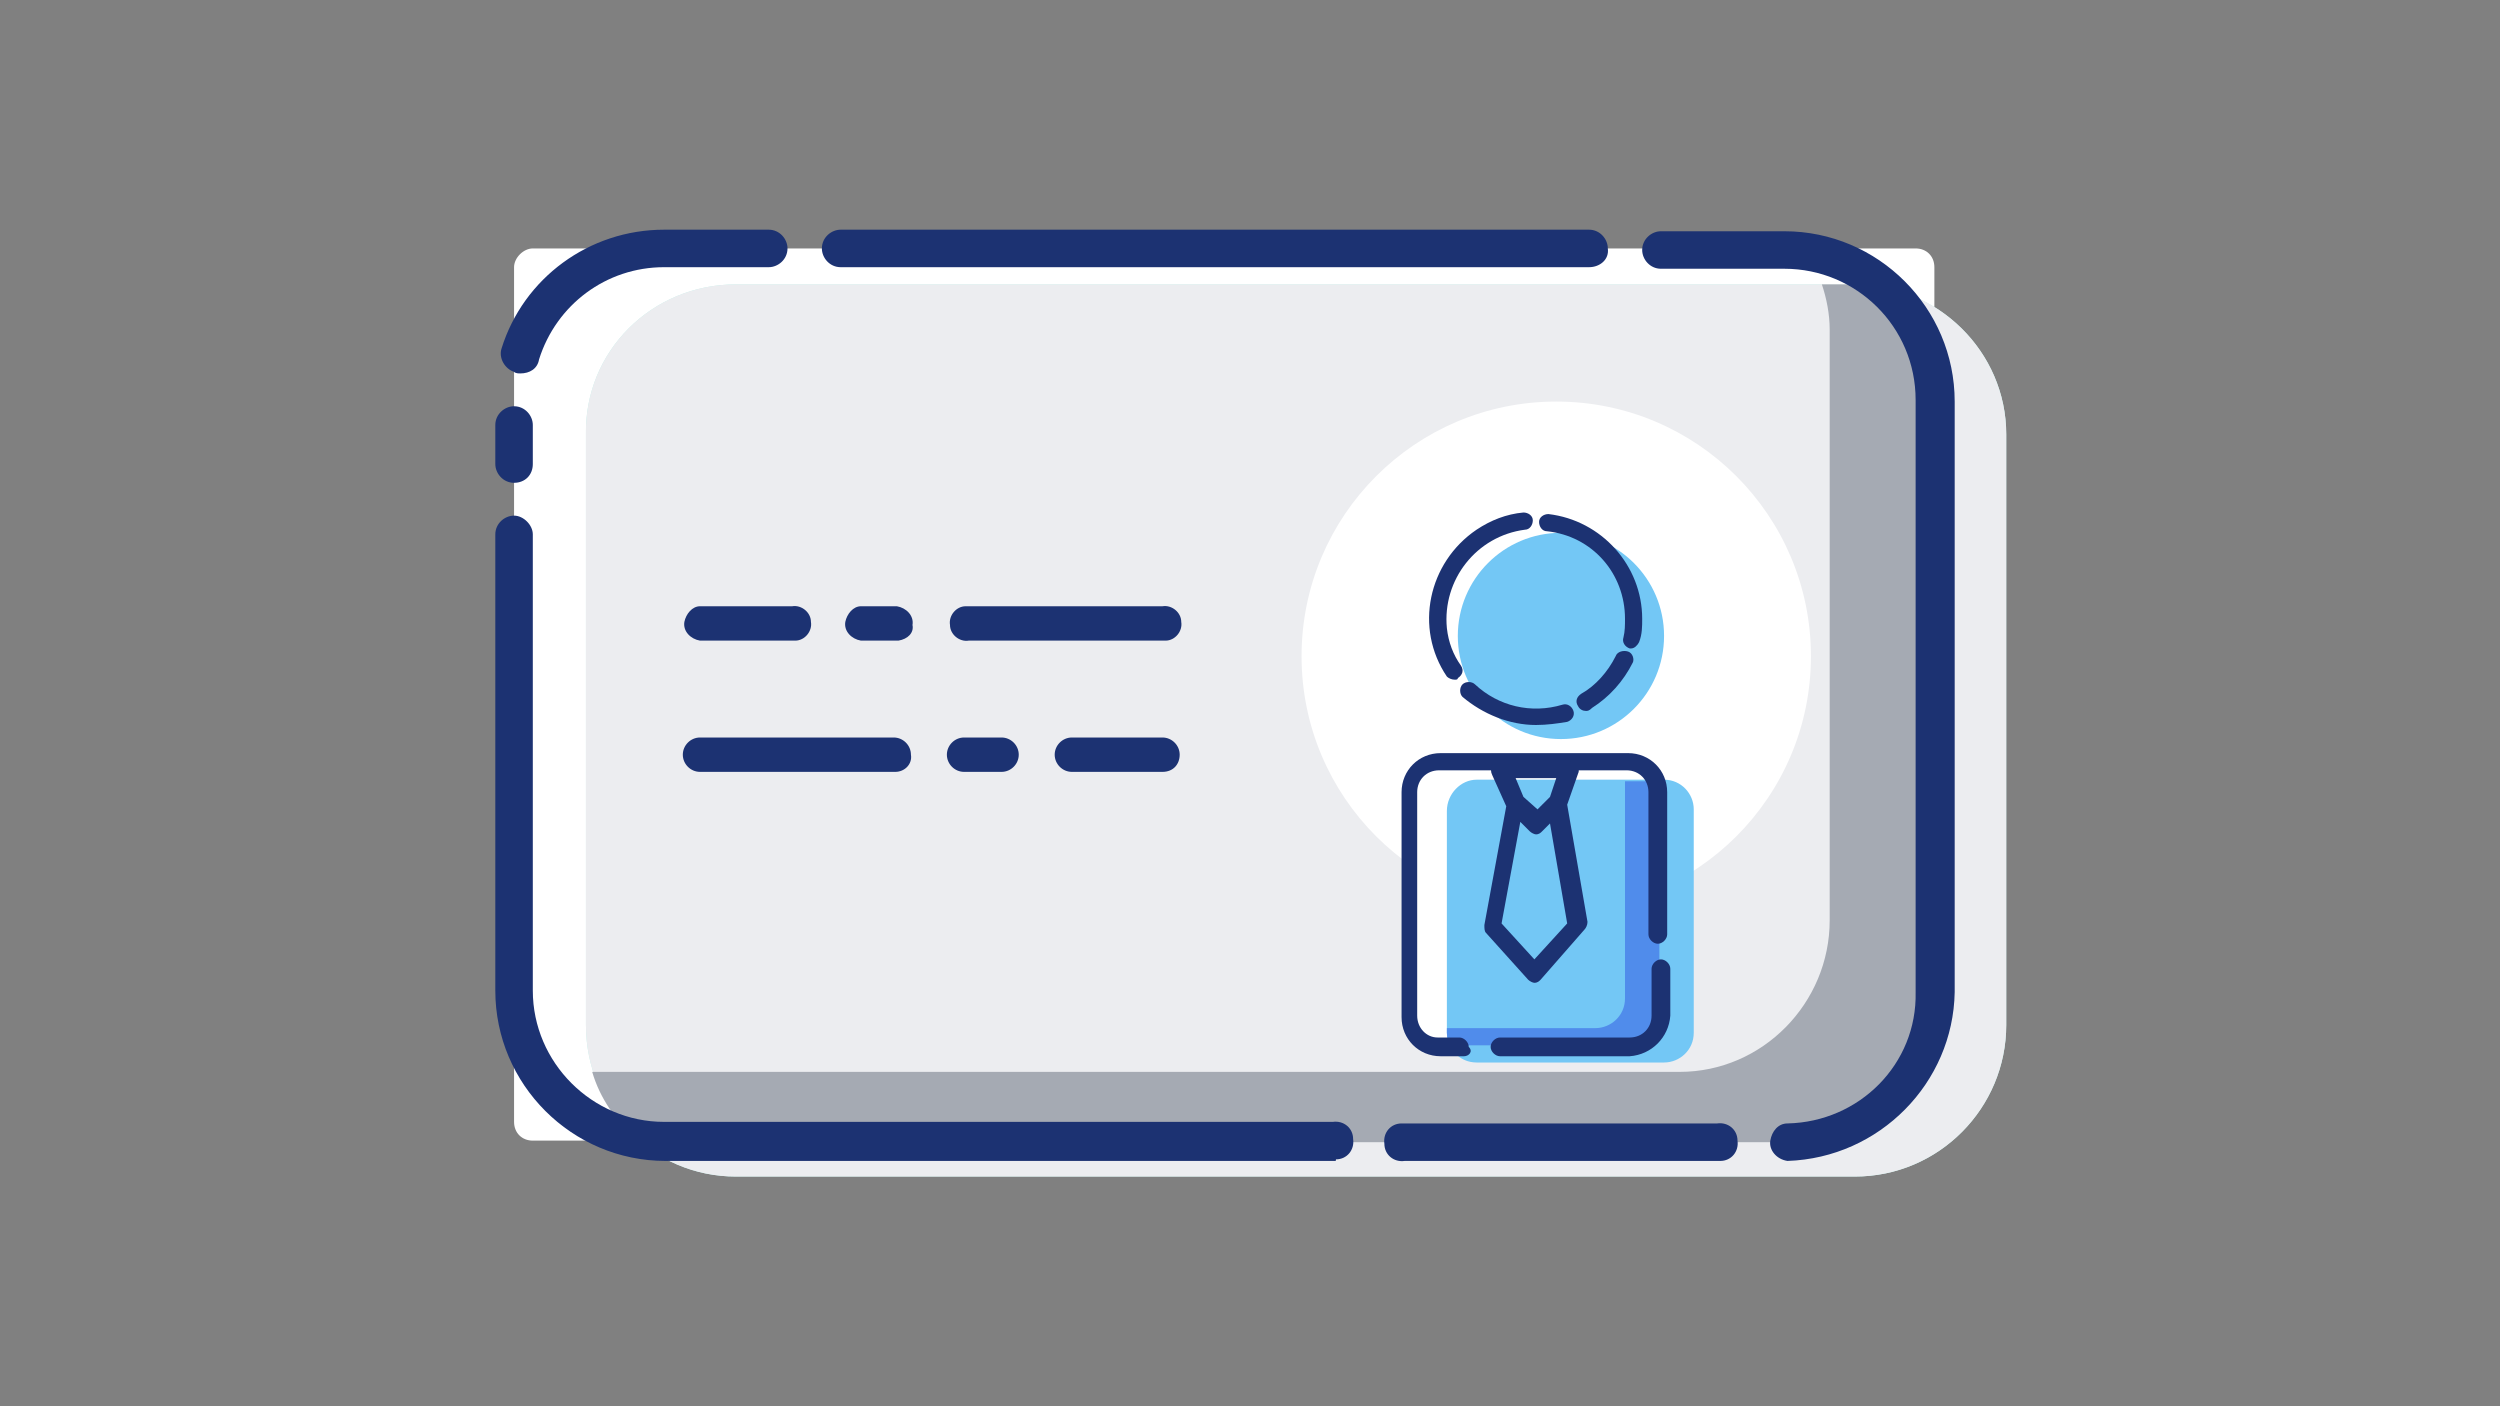 <?xml version="1.0" encoding="utf-8"?>
<!-- Generator: Adobe Illustrator 23.0.1, SVG Export Plug-In . SVG Version: 6.00 Build 0)  -->
<svg version="1.1" id="Capa_1" xmlns="http://www.w3.org/2000/svg" xmlns:xlink="http://www.w3.org/1999/xlink" x="0px" y="0px"
	 viewBox="0 0 160 90" style="enable-background:new 0 0 160 90;" xml:space="preserve">
<rect x="0" y="0" width="160" height="90" fill="#808080" stroke="none"/>
<style type="text/css">
	.st0{fill:#FFFFFF;}
	.st1{fill:#BFF1EB;}
	.st2{fill:#ECEDF0;}
	.st3{fill:#A5AAB3;}
	.st4{fill:#1C3272;}
	.st5{fill:#73C7F5;}
	.st6{fill:#508CEB;}
</style>
<title>bp-id</title>
<g>
	<path class="st0" d="M34.1,15.9h88.5c0.7,0,1.2,0.5,1.2,1.2v54.7c0,0.7-0.5,1.2-1.2,1.2H34.1c-0.7,0-1.2-0.5-1.2-1.2V17.1
		C32.9,16.5,33.5,15.9,34.1,15.9z"/>
	<path class="st1" d="M47.1,18.2h71.6c5.3,0,9.7,4.3,9.7,9.6v37.8c0,5.3-4.3,9.7-9.7,9.7H47.1c-5.3,0-9.6-4.3-9.6-9.7V27.8
		C37.4,22.5,41.7,18.2,47.1,18.2z"/>
	<path class="st2" d="M47.1,18.2h71.6c5.3,0,9.7,4.3,9.7,9.6v37.8c0,5.3-4.3,9.7-9.7,9.7H47.1c-5.3,0-9.6-4.3-9.6-9.7V27.8
		C37.4,22.5,41.7,18.2,47.1,18.2z"/>
	<g>
		<path class="st3" d="M116.6,18.2c0.3,0.9,0.5,1.9,0.5,2.9v37.8c0,5.3-4.3,9.7-9.6,9.7c0,0,0,0,0,0H37.9c0.5,1.7,1.5,3.1,2.8,4.3
			c0.6,0.1,1.2,0.2,1.9,0.2h71.6c5.3,0,9.7-4.3,9.7-9.7V25.6c0-2.8-1.2-5.4-3.3-7.2c-0.6-0.1-1.2-0.2-1.8-0.2H116.6z"/>
	</g>
	<path class="st4" d="M32.9,30.9c-0.7,0-1.2-0.6-1.2-1.2v-2.5c0-0.7,0.6-1.2,1.2-1.2c0.7,0,1.2,0.6,1.2,1.2v2.5
		C34.1,30.4,33.6,30.9,32.9,30.9z"/>
	<path class="st4" d="M101.7,17.1H53.8c-0.7,0-1.2-0.6-1.2-1.2c0-0.7,0.6-1.2,1.2-1.2l0,0h47.9c0.7,0,1.2,0.6,1.2,1.2
		C103,16.6,102.4,17.1,101.7,17.1z"/>
	<path class="st4" d="M109.9,74.3h-20c-0.7,0.1-1.3-0.4-1.3-1.1c-0.1-0.7,0.4-1.3,1.1-1.3c0.1,0,0.1,0,0.2,0h20
		c0.7-0.1,1.3,0.4,1.3,1.1c0.1,0.7-0.4,1.3-1.1,1.3C110,74.3,110,74.3,109.9,74.3z"/>
	<path class="st4" d="M85.4,74.3H42.6c-6,0-10.9-4.9-10.9-10.9V34.2c0-0.7,0.6-1.2,1.2-1.2s1.2,0.6,1.2,1.2v29.2
		c0,4.6,3.8,8.4,8.4,8.4h42.8c0.7-0.1,1.3,0.4,1.3,1.1c0.1,0.7-0.4,1.3-1.1,1.3C85.5,74.3,85.5,74.3,85.4,74.3z"/>
	<path class="st4" d="M114.4,74.3c-0.7-0.1-1.2-0.7-1.1-1.3c0.1-0.6,0.5-1.1,1.1-1.1c4.6-0.1,8.3-3.8,8.2-8.4V25.6
		c0-4.7-3.8-8.4-8.4-8.4h-7.9c-0.7,0-1.2-0.6-1.2-1.2c0-0.7,0.6-1.2,1.2-1.2l0,0h7.9c6,0,10.9,4.9,10.9,10.9v37.8
		C125,69.3,120.3,74.1,114.4,74.3L114.4,74.3z"/>
	<path class="st4" d="M33.3,23.9c-0.1,0-0.3,0-0.4-0.1c-0.6-0.2-1-0.9-0.8-1.5c0,0,0,0,0,0c1.4-4.5,5.6-7.6,10.4-7.6h6.7
		c0.7,0,1.2,0.6,1.2,1.2c0,0.7-0.6,1.2-1.2,1.2h-6.7c-3.7,0-6.9,2.4-8,5.9C34.4,23.6,33.9,23.9,33.3,23.9z"/>
	<circle class="st0" cx="99.6" cy="42" r="16.3"/>
	<path class="st4" d="M57.3,49.4H44.8c-0.6,0-1.1-0.5-1.1-1.1c0-0.6,0.5-1.1,1.1-1.1h12.4c0.6,0,1.1,0.5,1.1,1.1
		C58.4,48.9,57.9,49.4,57.3,49.4z"/>
	<path class="st4" d="M64.1,49.4h-2.4c-0.6,0-1.1-0.5-1.1-1.1c0-0.6,0.5-1.1,1.1-1.1h2.4c0.6,0,1.1,0.5,1.1,1.1
		C65.2,48.9,64.7,49.4,64.1,49.4z"/>
	<path class="st4" d="M74.4,49.4h-5.8c-0.6,0-1.1-0.5-1.1-1.1s0.5-1.1,1.1-1.1c0,0,0,0,0,0h5.8c0.6,0,1.1,0.5,1.1,1.1
		S75.1,49.4,74.4,49.4C74.5,49.4,74.5,49.4,74.4,49.4z"/>
	<path class="st4" d="M74.4,41H62c-0.6,0.1-1.2-0.4-1.2-1c-0.1-0.6,0.4-1.2,1-1.2c0.1,0,0.1,0,0.2,0h12.4c0.6-0.1,1.2,0.4,1.2,1
		c0.1,0.6-0.4,1.2-1,1.2C74.6,41,74.5,41,74.4,41z"/>
	<path class="st4" d="M57.5,41h-2.4c-0.6-0.1-1.1-0.6-1-1.2c0.1-0.5,0.5-1,1-1h2.3c0.6,0.1,1.1,0.6,1,1.2
		C58.5,40.5,58.1,40.9,57.5,41z"/>
	<path class="st4" d="M50.7,41h-5.9c-0.6-0.1-1.1-0.6-1-1.2c0.1-0.5,0.5-1,1-1h5.9c0.6-0.1,1.2,0.4,1.2,1c0.1,0.6-0.4,1.2-1,1.2
		C50.8,41,50.8,41,50.7,41z"/>
	<circle class="st0" cx="97.8" cy="39.6" r="6.2"/>
	<circle class="st5" cx="99.9" cy="40.7" r="6.6"/>
	<path class="st0" d="M90.6,48.8H106c0.1,0,0.2,0.1,0.2,0.2v17.7c0,0.1-0.1,0.2-0.2,0.2H90.6c-0.1,0-0.2-0.1-0.2-0.2V49.1
		C90.3,48.9,90.4,48.8,90.6,48.8z"/>
	<path class="st5" d="M94.5,49.9h12c1.1,0,1.9,0.9,1.9,1.9v14.3c0,1.1-0.9,1.9-1.9,1.9h-12c-1.1,0-1.9-0.9-1.9-1.9V51.9
		C92.6,50.8,93.5,49.9,94.5,49.9z"/>
	<g>
		<path class="st6" d="M104,63.9c0,1.1-0.9,1.9-1.9,1.9c0,0,0,0,0,0h-9.5v0.3c0,0.3,0.1,0.6,0.2,0.8h11.5c1.1,0,1.9-0.9,1.9-1.9
			c0,0,0,0,0,0V50.8c0-0.3-0.1-0.6-0.2-0.8H104V63.9z"/>
	</g>
	<g>
		<path class="st4" d="M98.3,46.4c-1.7,0-3.4-0.7-4.7-1.8c-0.2-0.2-0.2-0.6,0-0.8c0,0,0,0,0,0c0.2-0.2,0.6-0.2,0.8,0
			c1.5,1.4,3.6,1.9,5.6,1.3c0.3-0.1,0.6,0.1,0.7,0.4c0.1,0.3-0.1,0.6-0.4,0.7C99.7,46.3,99,46.4,98.3,46.4z"/>
		<path class="st4" d="M104.4,41.5h-0.1c-0.3-0.1-0.5-0.4-0.4-0.7c0.1-0.4,0.1-0.8,0.1-1.2c0-2.9-2.1-5.3-5-5.6
			c-0.3,0-0.5-0.3-0.5-0.6c0,0,0,0,0,0c0-0.3,0.3-0.5,0.6-0.5c0,0,0,0,0,0c3.4,0.4,6,3.3,6,6.7c0,0.5,0,1-0.2,1.5
			C104.8,41.3,104.6,41.5,104.4,41.5z"/>
		<path class="st4" d="M101.5,45.5c-0.2,0-0.4-0.1-0.5-0.3c-0.2-0.3-0.1-0.6,0.2-0.8c0,0,0,0,0,0c0.9-0.5,1.7-1.4,2.2-2.4
			c0.1-0.3,0.5-0.4,0.8-0.3c0.3,0.1,0.4,0.5,0.3,0.7c0,0,0,0,0,0c-0.6,1.2-1.5,2.2-2.6,2.9C101.7,45.5,101.6,45.5,101.5,45.5z"/>
		<path class="st4" d="M93.1,43.5c-0.2,0-0.4-0.1-0.5-0.2c-2.1-3.1-1.2-7.3,1.9-9.4c0.9-0.6,1.9-1,3-1.1c0.3,0,0.6,0.2,0.6,0.5
			c0,0,0,0,0,0c0,0.3-0.2,0.6-0.5,0.6c-3.1,0.4-5.3,3.2-5,6.3c0.1,0.9,0.4,1.7,0.9,2.4c0.2,0.3,0.1,0.6-0.2,0.8c0,0,0,0,0,0
			C93.3,43.5,93.2,43.5,93.1,43.5z"/>
		<path class="st4" d="M104.3,67.6H96c-0.3,0-0.6-0.3-0.6-0.6c0-0.3,0.3-0.6,0.6-0.6l0,0h8.3c0.8,0,1.4-0.6,1.4-1.4c0,0,0,0,0,0v-3
			c0-0.3,0.3-0.6,0.6-0.6c0.3,0,0.6,0.3,0.6,0.6V65C106.8,66.4,105.7,67.5,104.3,67.6C104.4,67.6,104.3,67.6,104.3,67.6z"/>
		<path class="st4" d="M93.7,67.6h-1.5c-1.4,0-2.5-1.1-2.5-2.5c0,0,0,0,0,0V50.7c0-1.4,1.1-2.5,2.5-2.5h12c1.4,0,2.5,1.1,2.5,2.5
			v9.1c0,0.3-0.3,0.6-0.6,0.6c-0.3,0-0.6-0.3-0.6-0.6v-9.1c0-0.8-0.6-1.4-1.4-1.4c0,0,0,0,0,0h-12c-0.8,0-1.4,0.6-1.4,1.4l0,0v14.3
			c0,0.8,0.6,1.4,1.3,1.4c0,0,0,0,0,0h1.4c0.3,0,0.6,0.3,0.6,0.6C94.3,67.3,94,67.6,93.7,67.6z"/>
		<path class="st4" d="M100.3,51.5l0.7-2c0.1-0.2,0-0.4-0.1-0.5c-0.1-0.2-0.3-0.3-0.5-0.3H96c-0.2,0-0.4,0.1-0.5,0.3
			c-0.1,0.2-0.1,0.4,0,0.6l0.9,2L95,59.2c0,0.2,0,0.4,0.1,0.5l2.7,3c0.1,0.1,0.3,0.2,0.4,0.2c0.2,0,0.3-0.1,0.4-0.2l2.8-3.2
			c0.1-0.1,0.2-0.3,0.2-0.5L100.3,51.5z M99.6,49.8l-0.4,1.2l-0.8,0.8l-0.9-0.8l-0.5-1.2L99.6,49.8z M98.2,61.4l-2.1-2.3l1.2-6.5
			l0.6,0.6c0.1,0.1,0.3,0.2,0.4,0.2c0.2,0,0.3-0.1,0.4-0.2l0.5-0.5l1.1,6.4L98.2,61.4z"/>
	</g>
</g>
</svg>
